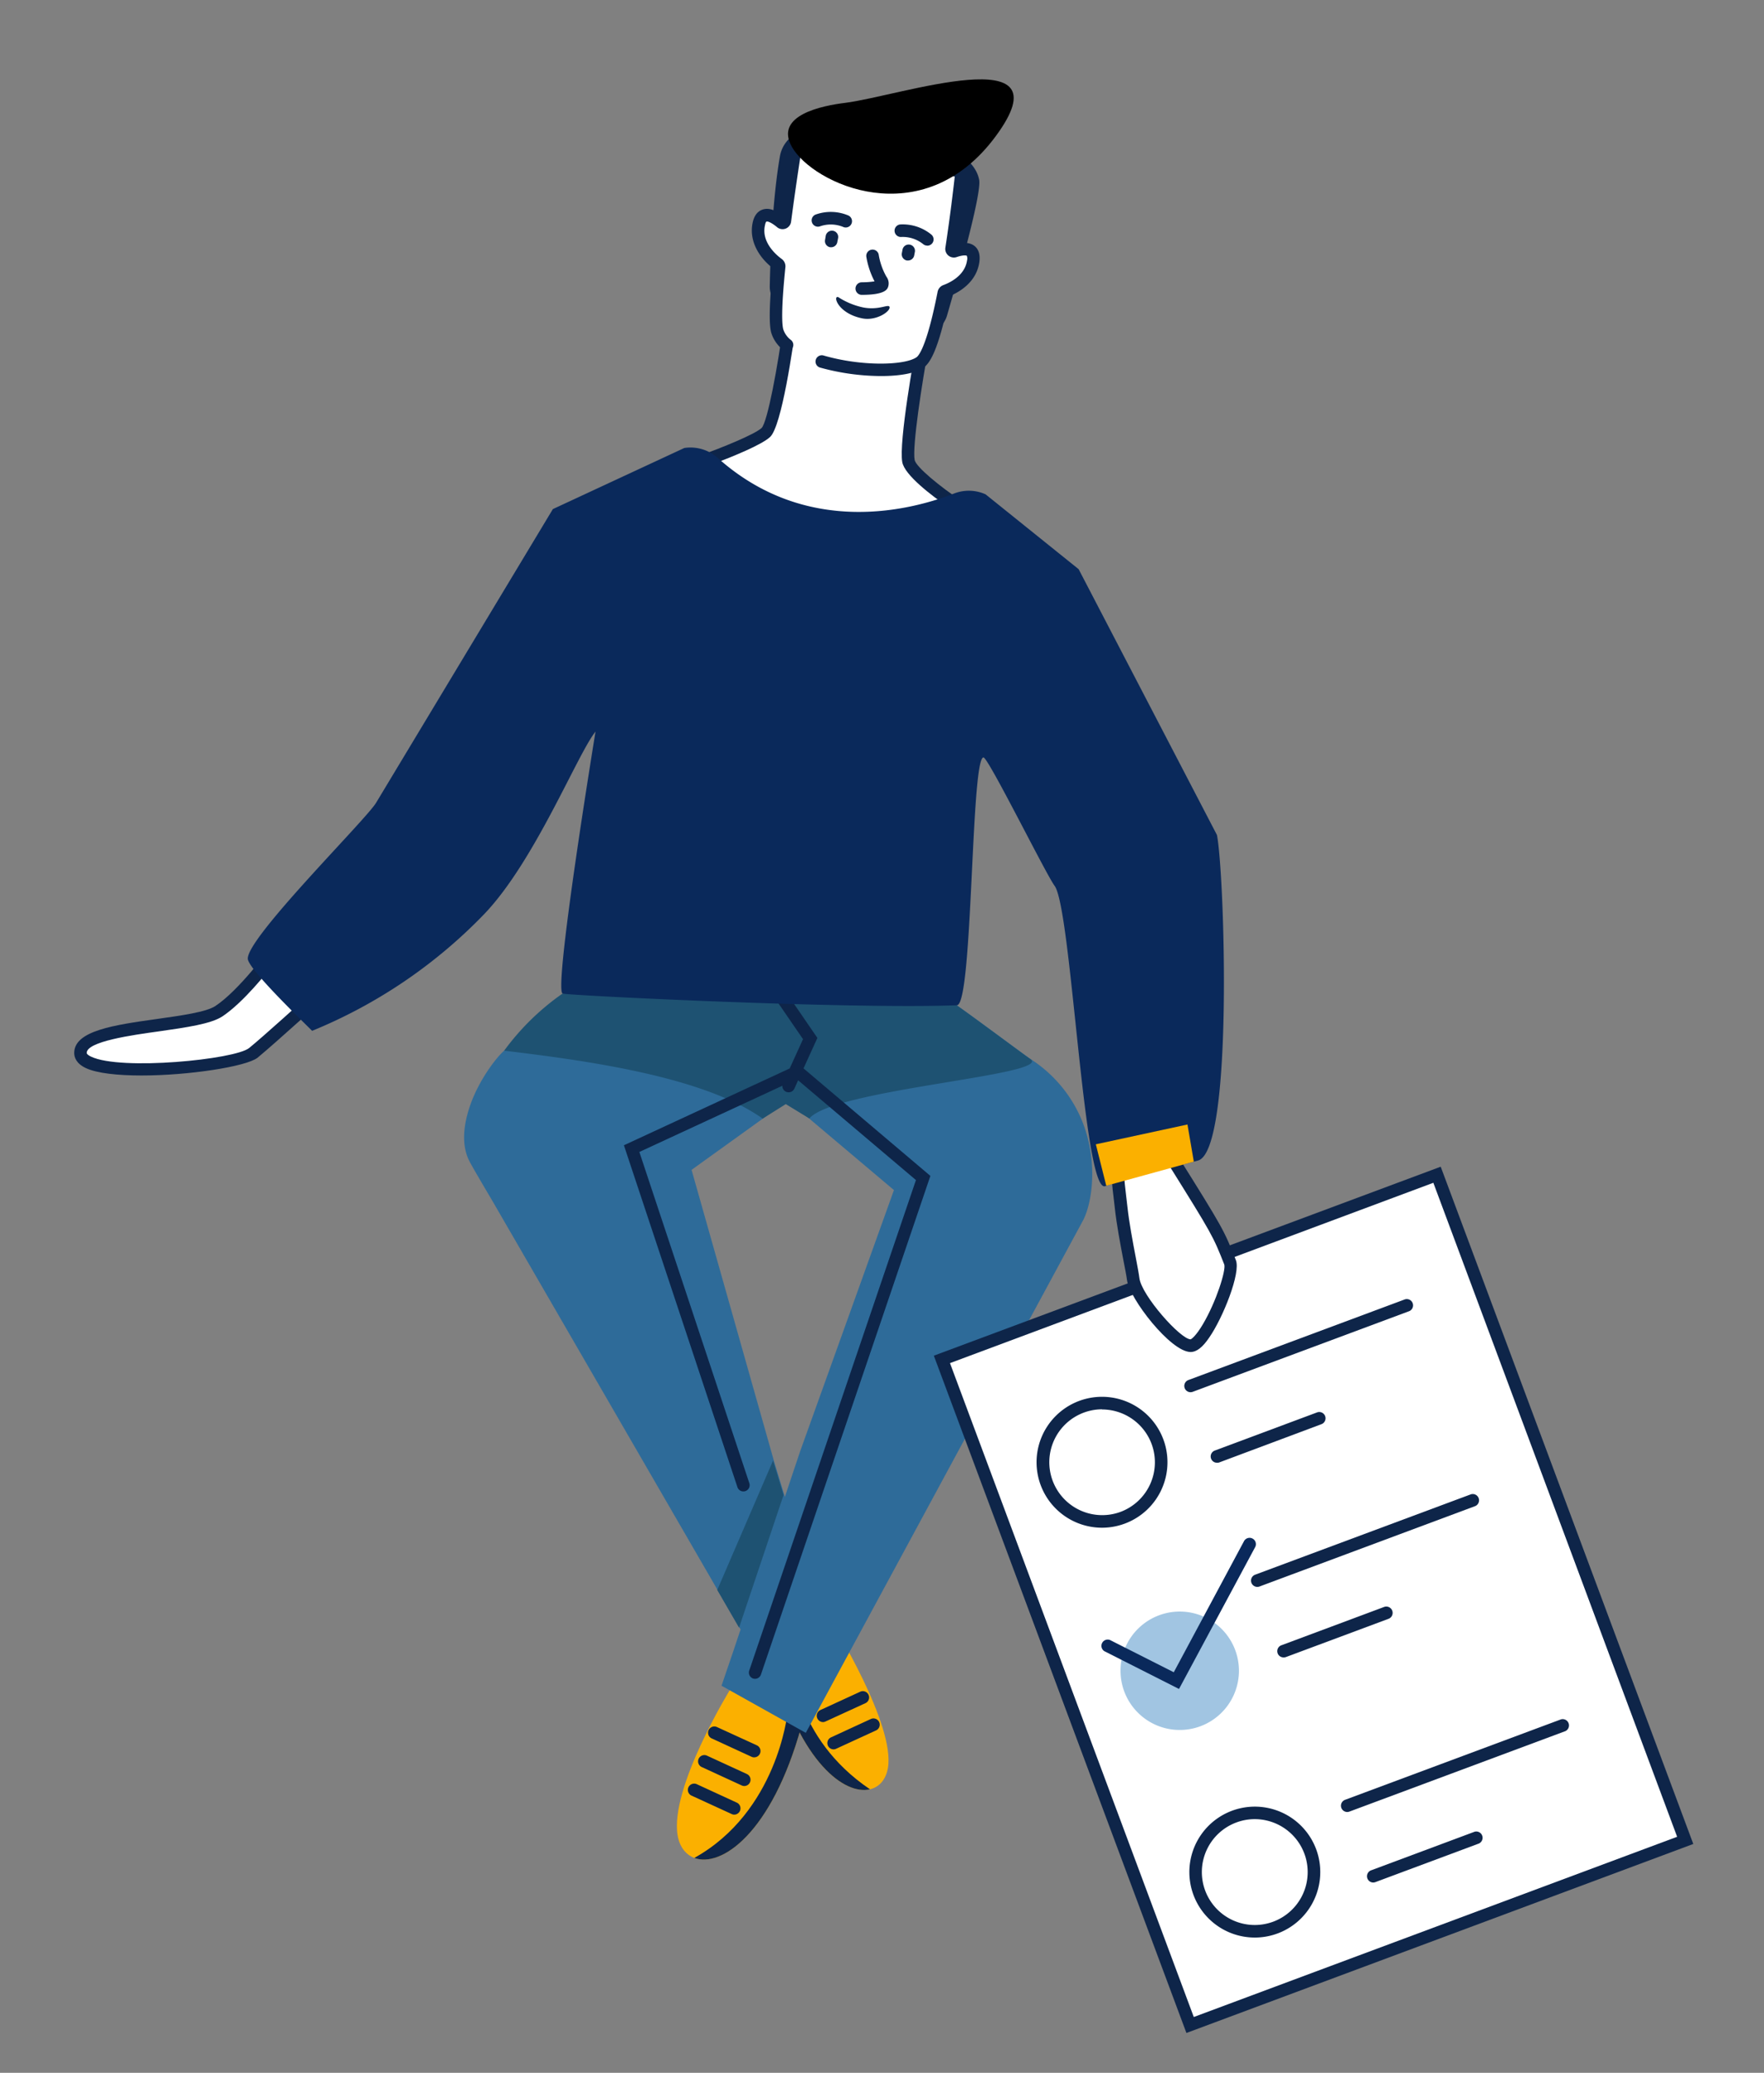 <svg id="Layer_1" data-name="Layer 1" xmlns="http://www.w3.org/2000/svg" viewBox="0 0 474 557"><rect x="0" y="0" width="474" height="557" fill="#808080" stroke="none"/><defs><style>.cls-1{fill:#fbb000;}.cls-2{fill:#0e2549;}.cls-3{fill:#2e6b99;}.cls-4{fill:#1e5272;}.cls-5{fill:#fff;}.cls-6{fill:#0a295b;}.cls-7{fill:#a1c5e2;}</style></defs><title>candidate</title><path class="cls-1" d="M215.9,461.79c-.18.7-.37,1.4-.56,2.08-8,28.93-21.62,38.05-28.77,35.38-2.32-.86-3.95-3-4.48-6-2.21-12.74,14.1-39.24,14.1-39.24S226.26,421.53,215.9,461.79Z"/><path class="cls-1" d="M238.59,475.09c-.54,3.11-2.32,5.13-4.82,5.72-6.74,1.61-18.71-7.19-25.7-33.1-.12-.44-.24-.88-.35-1.32C198.26,409.62,223.55,436,223.55,436S240.61,463.45,238.59,475.09Z"/><path class="cls-2" d="M233.77,480.81c-6.74,1.61-18.71-7.19-25.7-33.1l4.78-1.28S213.17,466.89,233.77,480.81Z"/><path class="cls-2" d="M215.34,463.87c-8,28.93-21.62,38.05-28.77,35.38,22.28-12.4,25-38.73,25-38.73Z"/><path class="cls-3" d="M290.33,300.19a35.85,35.85,0,0,0-13.56-15.7c-1.3-.84-19.71-14.6-21.19-15.35C244,263.29,152.13,281,136.49,281.7c-1.21.05-7.48,7.35-10.26,15.63-1.67,5-2.31,10.32-.11,14.67.71,1.39,3.37,5.93,6.11,10.56l60.86,105.16L199,437.85l-2.12,6.33-3,8.8,22.64,12.66,74.6-137.88C293.62,322.74,295.19,311.18,290.33,300.19ZM215,390l-4.1,12.23-2.82-9.25-22.25-78.62,25.89-18.62,28.49,24.05Z"/><path class="cls-4" d="M217.47,300.55l-6.32-3.86-6.22,3.9c-16-11.43-48.08-15.68-69.46-18.26A66.68,66.68,0,0,1,151.14,267s14.41-.85,15.62-.9c15.64-.71,77.26-2.8,88.82,3.05,1.48.75,19.89,14.51,21.19,15.35C283.54,288.9,224.18,292.6,217.47,300.55Z"/><path class="cls-5" d="M212.35,86.31s-3.62,27.3-6.56,30-16.71,7.59-16.71,7.59l38.25,34.32,30.21-22.09s-12.74-8.39-13.43-12.19c-1-5.26,3.86-31.55,3.86-31.55Z"/><path class="cls-2" d="M227.22,160.38l-41.37-37.13,2.67-1c5.2-1.86,14.18-5.46,16.14-7.25,1.56-1.63,4.34-16.31,6-29l3.34.44c-.87,6.55-3.94,28.14-7.09,31-2.36,2.17-10.34,5.35-14.63,7L227.43,156l27.18-19.87c-4.2-2.91-11.52-8.43-12.16-11.94-1-5.4,3.36-29.43,3.86-32.16l3.32.61c-1.92,10.45-4.52,27.31-3.86,30.95.33,1.85,6.84,7.22,12.7,11.08l2,1.33Z"/><path class="cls-2" d="M228.65,32.23s-17.36-.34-19.09,9.82c-2,11.58-2.55,26.81-2.72,34.86a6.41,6.41,0,0,0,5.33,6.45l35.06,6a6.41,6.41,0,0,0,7.23-4.53c3.06-10.53,9.34-32.86,8.65-36.51C260.75,35.89,228.65,32.23,228.65,32.23Z"/><path class="cls-5" d="M220.76,97.13c9.74,2.85,22.48,3.08,26.51.22,2.37-1.67,4.54-9.52,6.32-18.6a.77.77,0,0,1,.49-.57c2.7-1,6.77-3.4,7.44-7.94.57-3.93-2.51-3.61-5-2.74a.64.64,0,0,1-.83-.7c1.69-11,2.71-20.77,2.71-20.77l-44.47-7.58s-1.59,9.82-3,20.89a.64.64,0,0,1-1,.4c-2.12-1.76-5.17-3.42-6,.68-1,5.1,3,9.07,5.22,10.58a.77.77,0,0,1,.31.7c-.8,7.84-1.2,14.67-.54,17.23a7.62,7.62,0,0,0,2.65,3.78Z"/><path class="cls-2" d="M236.78,101.05a62.14,62.14,0,0,1-16.5-2.3,1.69,1.69,0,0,1,.95-3.24c10.26,3,21.9,2.71,25.07.47.59-.43,2.77-2.94,5.64-17.56a2.44,2.44,0,0,1,1.56-1.82c1.71-.63,5.75-2.53,6.35-6.6a2.05,2.05,0,0,0-.06-1.27c-.13-.1-.92-.27-2.76.36a2.31,2.31,0,0,1-3-2.54c1.27-8.29,2.16-15.93,2.52-19.12l-41.22-7c-.51,3.27-1.68,10.9-2.76,19.16A2.31,2.31,0,0,1,208.75,61c-1.7-1.4-2.59-1.54-2.76-1.47s-.3.28-.47,1.17c-1,4.91,4,8.49,4.52,8.88a2.44,2.44,0,0,1,1,2.25c-1.21,11.78-.88,15.48-.58,16.63a5.9,5.9,0,0,0,2.09,2.92A1.69,1.69,0,0,1,210.41,94a9.23,9.23,0,0,1-3.19-4.66c-.63-2.43-.49-8.09.44-17.29-3.23-2.43-6.44-6.88-5.46-12,.38-2,1.28-3.22,2.65-3.71s2.83-.16,4.57,1c1.36-10.24,2.79-19.07,2.8-19.17l.27-1.68,47.71,8.13L260,46.21c0,.09-.94,9-2.48,19.24q2.85-.58,4.39.69c1.11.92,1.52,2.39,1.24,4.35-.81,5.48-5.57,8.09-8,9.09-3,14.87-5.35,18-6.9,19.15C246,100.35,241.66,101.05,236.78,101.05Z"/><path d="M212.77,39.44c5.54,9.94,35.08,23.83,54.77-2.81s-26-10.79-40.38-9C221,28.39,208,30.92,212.77,39.44Z"/><path class="cls-5" d="M73.93,255.64s-8.34,11.53-15.14,16-37.16,3.55-37.16,11.19,41.58,3.91,46.4,0,20-17.72,20-17.72Z"/><path class="cls-2" d="M38.05,289c-6.33,0-12-.58-15-2-2.57-1.22-3.11-2.88-3.11-4.06,0-6,10.85-7.53,22.34-9.14,6.46-.91,13.15-1.85,15.58-3.46,6.47-4.28,14.62-15.5,14.7-15.61l1-1.32,17.19,11.61-1.58,1.45c-.62.56-15.24,13.89-20,17.78C66.07,286.62,50.68,289,38.05,289Zm36.27-31c-2.43,3.21-8.94,11.39-14.59,15.14-3.08,2-9.52,2.93-17,4-7.27,1-19.43,2.72-19.43,5.8,0,.28.45.67,1.18,1,8,3.82,38.67.76,42.46-2.32S81.26,269,85.27,265.34Z"/><path class="cls-2" d="M215.91,287.09l3.73-8.18-11.86-17.29a1.69,1.69,0,0,0-2.78,1.91l10.78,15.71-3.59,7.87-44.54,20.64,30.5,91.86a1.68,1.68,0,0,0,2.14,1.07,1.68,1.68,0,0,0,1.06-2.13l-29.55-89,38.42-17.79a1.7,1.7,0,0,0,1,1.61,1.73,1.73,0,0,0,.7.15,1.7,1.7,0,0,0,1.54-1l1-2.23,31.66,26.81L201.33,448.89a1.68,1.68,0,0,0,1,2.14,1.51,1.51,0,0,0,.55.09,1.68,1.68,0,0,0,1.59-1.14l45.53-134Z"/><path class="cls-6" d="M322,311.83s-22.52,5.94-25,6.9c-5.84,2.21-9.08-74.59-13.63-80.71-2.35-3.16-17.9-34.65-19.12-34.49-3.4.43-2.81,66.44-7.12,66.6-29,1.1-104.64-2.65-105.94-3.14-2.55-.95,8.83-70.4,8.83-70.4-4.84,6-16.26,34.71-29.8,48.93A135.42,135.42,0,0,1,83.87,277c-2.5-2.51-16.4-15.87-17.25-19.12-1.3-4.95,31.7-37.55,34.45-42.18l47.49-78.9,35.32-16.42a11,11,0,0,1,9,2.69c24.38,21.79,53,13.65,63.47,9.55a10.92,10.92,0,0,1,8.49.22l25,20.11L327,224.37C329,234.19,331.54,308.78,322,311.83Z"/><polygon class="cls-4" points="210.55 401.72 198.59 437.38 192.73 427.25 207.73 392.47 210.55 401.72"/><path class="cls-2" d="M197.31,487.62a1.56,1.56,0,0,1-.7-.16l-10.74-4.93a1.69,1.69,0,1,1,1.41-3.07L198,484.4a1.69,1.69,0,0,1-.71,3.22Z"/><path class="cls-2" d="M200,479.93a1.63,1.63,0,0,1-.71-.16l-10.73-4.94a1.68,1.68,0,1,1,1.41-3.06l10.73,4.94a1.69,1.69,0,0,1-.7,3.22Z"/><path class="cls-2" d="M202.68,472.23a1.78,1.78,0,0,1-.71-.15l-10.73-4.94a1.68,1.68,0,1,1,1.41-3.06L203.38,469a1.69,1.69,0,0,1-.7,3.22Z"/><path class="cls-2" d="M224,470.08a1.69,1.69,0,0,1-.71-3.22L234,461.92a1.68,1.68,0,1,1,1.41,3.06l-10.74,4.94A1.62,1.62,0,0,1,224,470.08Z"/><path class="cls-2" d="M221.16,462.75a1.71,1.71,0,0,1-1.54-1,1.69,1.69,0,0,1,.83-2.24l10.74-4.94a1.69,1.69,0,0,1,1.41,3.07l-10.74,4.93A1.62,1.62,0,0,1,221.16,462.75Z"/><path class="cls-2" d="M244,70a1.51,1.51,0,0,1-.3,0,1.69,1.69,0,0,1-1.36-2l.19-1a1.69,1.69,0,0,1,3.32.6l-.19,1A1.69,1.69,0,0,1,244,70Z"/><path class="cls-2" d="M223.36,66.44l-.27,0a1.68,1.68,0,0,1-1.4-1.93l.17-1a1.69,1.69,0,1,1,3.33.54L225,65A1.68,1.68,0,0,1,223.36,66.44Z"/><path class="cls-2" d="M227.25,61.13a1.63,1.63,0,0,1-.71-.16,8.81,8.81,0,0,0-6.2-.15,1.69,1.69,0,0,1-1.22-3.15,12.12,12.12,0,0,1,8.85.24,1.69,1.69,0,0,1-.72,3.22Z"/><path class="cls-2" d="M249.15,66a1.71,1.71,0,0,1-1.1-.41,8.77,8.77,0,0,0-5.9-1.91,1.69,1.69,0,0,1-.33-3.36,12.11,12.11,0,0,1,8.42,2.7,1.69,1.69,0,0,1-1.09,3Z"/><path class="cls-2" d="M231.59,79.23h-.15a1.69,1.69,0,0,1,0-3.37h.08a24.2,24.2,0,0,0,3.48-.25A22,22,0,0,1,232.79,69a1.69,1.69,0,0,1,3.31-.66,17.8,17.8,0,0,0,2.08,6,3,3,0,0,1,.47,2.73C238.42,77.72,237.86,79.23,231.59,79.23Zm3.88-2.78h0Z"/><path class="cls-2" d="M239,82.42c.51,1.12-3.53,4-7.51,3.09-6.49-1.41-7.75-6.23-6.22-5.65a19.78,19.78,0,0,0,6.64,2.75C236.1,83.43,238.64,81.68,239,82.42Z"/><rect class="cls-5" x="281.97" y="334.45" width="141.98" height="190.88" transform="translate(-127.95 150.41) rotate(-20.45)"/><path class="cls-2" d="M318.8,546.29l-67.87-182,136.2-50.78L455,495.5Zm-63.53-180L320.78,542l129.88-48.43L385.15,317.83Z"/><path class="cls-5" d="M311,387.37A15.91,15.91,0,1,1,290.56,378,15.91,15.91,0,0,1,311,387.37Z"/><path class="cls-2" d="M296.13,410.52a17.59,17.59,0,1,1,16.47-23.74h0a17.6,17.6,0,0,1-16.47,23.74Zm0-31.82a14.22,14.22,0,1,0,5,27.55A14.22,14.22,0,0,0,309.44,388h0a14.24,14.24,0,0,0-13.32-9.26Z"/><path class="cls-7" d="M331.91,443.4a15.91,15.91,0,1,1-20.46-9.35A15.91,15.91,0,0,1,331.91,443.4Z"/><path class="cls-5" d="M352.08,497.5a15.91,15.91,0,1,1-20.46-9.35A15.9,15.9,0,0,1,352.08,497.5Z"/><path class="cls-2" d="M337.2,520.65a17.59,17.59,0,1,1,16.46-23.74h0a17.6,17.6,0,0,1-16.46,23.74Zm0-31.82a14.09,14.09,0,0,0-5,.9,14.22,14.22,0,1,0,18.29,8.36h0A14.24,14.24,0,0,0,337.16,488.83Z"/><path class="cls-5" d="M319.91,372.42l58-21.61Z"/><path class="cls-2" d="M319.91,374.11a1.69,1.69,0,0,1-.59-3.27l58-21.61a1.69,1.69,0,1,1,1.18,3.16L320.5,374A1.8,1.8,0,0,1,319.91,374.11Z"/><path class="cls-5" d="M327,391.37l27.6-10.29Z"/><path class="cls-2" d="M327,393.06a1.69,1.69,0,0,1-.59-3.27L354,379.5a1.69,1.69,0,0,1,1.18,3.16L327.56,393A1.51,1.51,0,0,1,327,393.06Z"/><path class="cls-5" d="M337.84,424.73l58-21.61Z"/><path class="cls-2" d="M337.84,426.42a1.69,1.69,0,0,1-.59-3.27l58-21.61a1.69,1.69,0,0,1,1.18,3.16l-58,21.62A1.7,1.7,0,0,1,337.84,426.42Z"/><path class="cls-5" d="M344.91,443.69l27.6-10.29Z"/><path class="cls-2" d="M344.91,445.37a1.68,1.68,0,0,1-.59-3.26l27.6-10.3A1.69,1.69,0,0,1,373.1,435l-27.6,10.29A1.78,1.78,0,0,1,344.91,445.37Z"/><path class="cls-5" d="M362,485.22l58-21.61Z"/><path class="cls-2" d="M362,486.91a1.69,1.69,0,0,1-.58-3.27l58-21.61a1.69,1.69,0,0,1,1.18,3.16l-58,21.61A1.71,1.71,0,0,1,362,486.91Z"/><path class="cls-5" d="M369,504.17l27.6-10.29Z"/><path class="cls-2" d="M369,505.86a1.69,1.69,0,0,1-.59-3.27L396,492.3a1.69,1.69,0,1,1,1.18,3.16l-27.6,10.29A1.71,1.71,0,0,1,369,505.86Z"/><path class="cls-6" d="M316.81,453.85l-20.07-10.16a1.69,1.69,0,0,1,1.52-3l17.14,8.67,18.87-35.22a1.68,1.68,0,1,1,3,1.59Z"/><path class="cls-5" d="M304.5,343.73c.66,4.9,11.32,17.83,15.41,17.89s12-19.05,10.65-22.37c-3.15-8-3.42-8.47-15.51-27.79-.34-.54-10.27,1.06-12.37,1.33-3.3.42-2.18,4.5-1.41,11.74C302,331.25,304.06,340.43,304.5,343.73Z"/><path class="cls-2" d="M319.93,363.3h-.05c-5.34-.07-16.38-14.32-17.05-19.35h0c-.15-1.16-.54-3.17-1-5.49-.8-4.2-1.79-9.42-2.26-13.75-.12-1.12-.24-2.16-.36-3.13-.68-5.53-1.22-9.89,3.23-10.47l2-.28c10.84-1.59,11.27-1.44,12-.27,12.18,19.46,12.47,20,15.65,28.07,1.35,3.42-3.47,15.45-7.14,20.76C323.15,362.06,321.54,363.3,319.93,363.3ZM314.05,313c-1.87.08-7,.83-9.08,1.13-.91.14-1.65.25-2.08.3-1,.13-.94,1.62-.31,6.71.12,1,.25,2,.37,3.18.45,4.19,1.43,9.34,2.22,13.48.45,2.37.84,4.42,1,5.68h0c.62,4.65,11,16.38,13.75,16.42.26-.07,1.47-.94,3.35-4.13,3.58-6.09,6.17-14.39,5.71-15.95C325.93,332.09,325.75,331.75,314.05,313Z"/><polygon class="cls-1" points="319.08 302.17 320.79 312.15 297.26 318.62 294.46 307.49 319.08 302.17"/></svg>